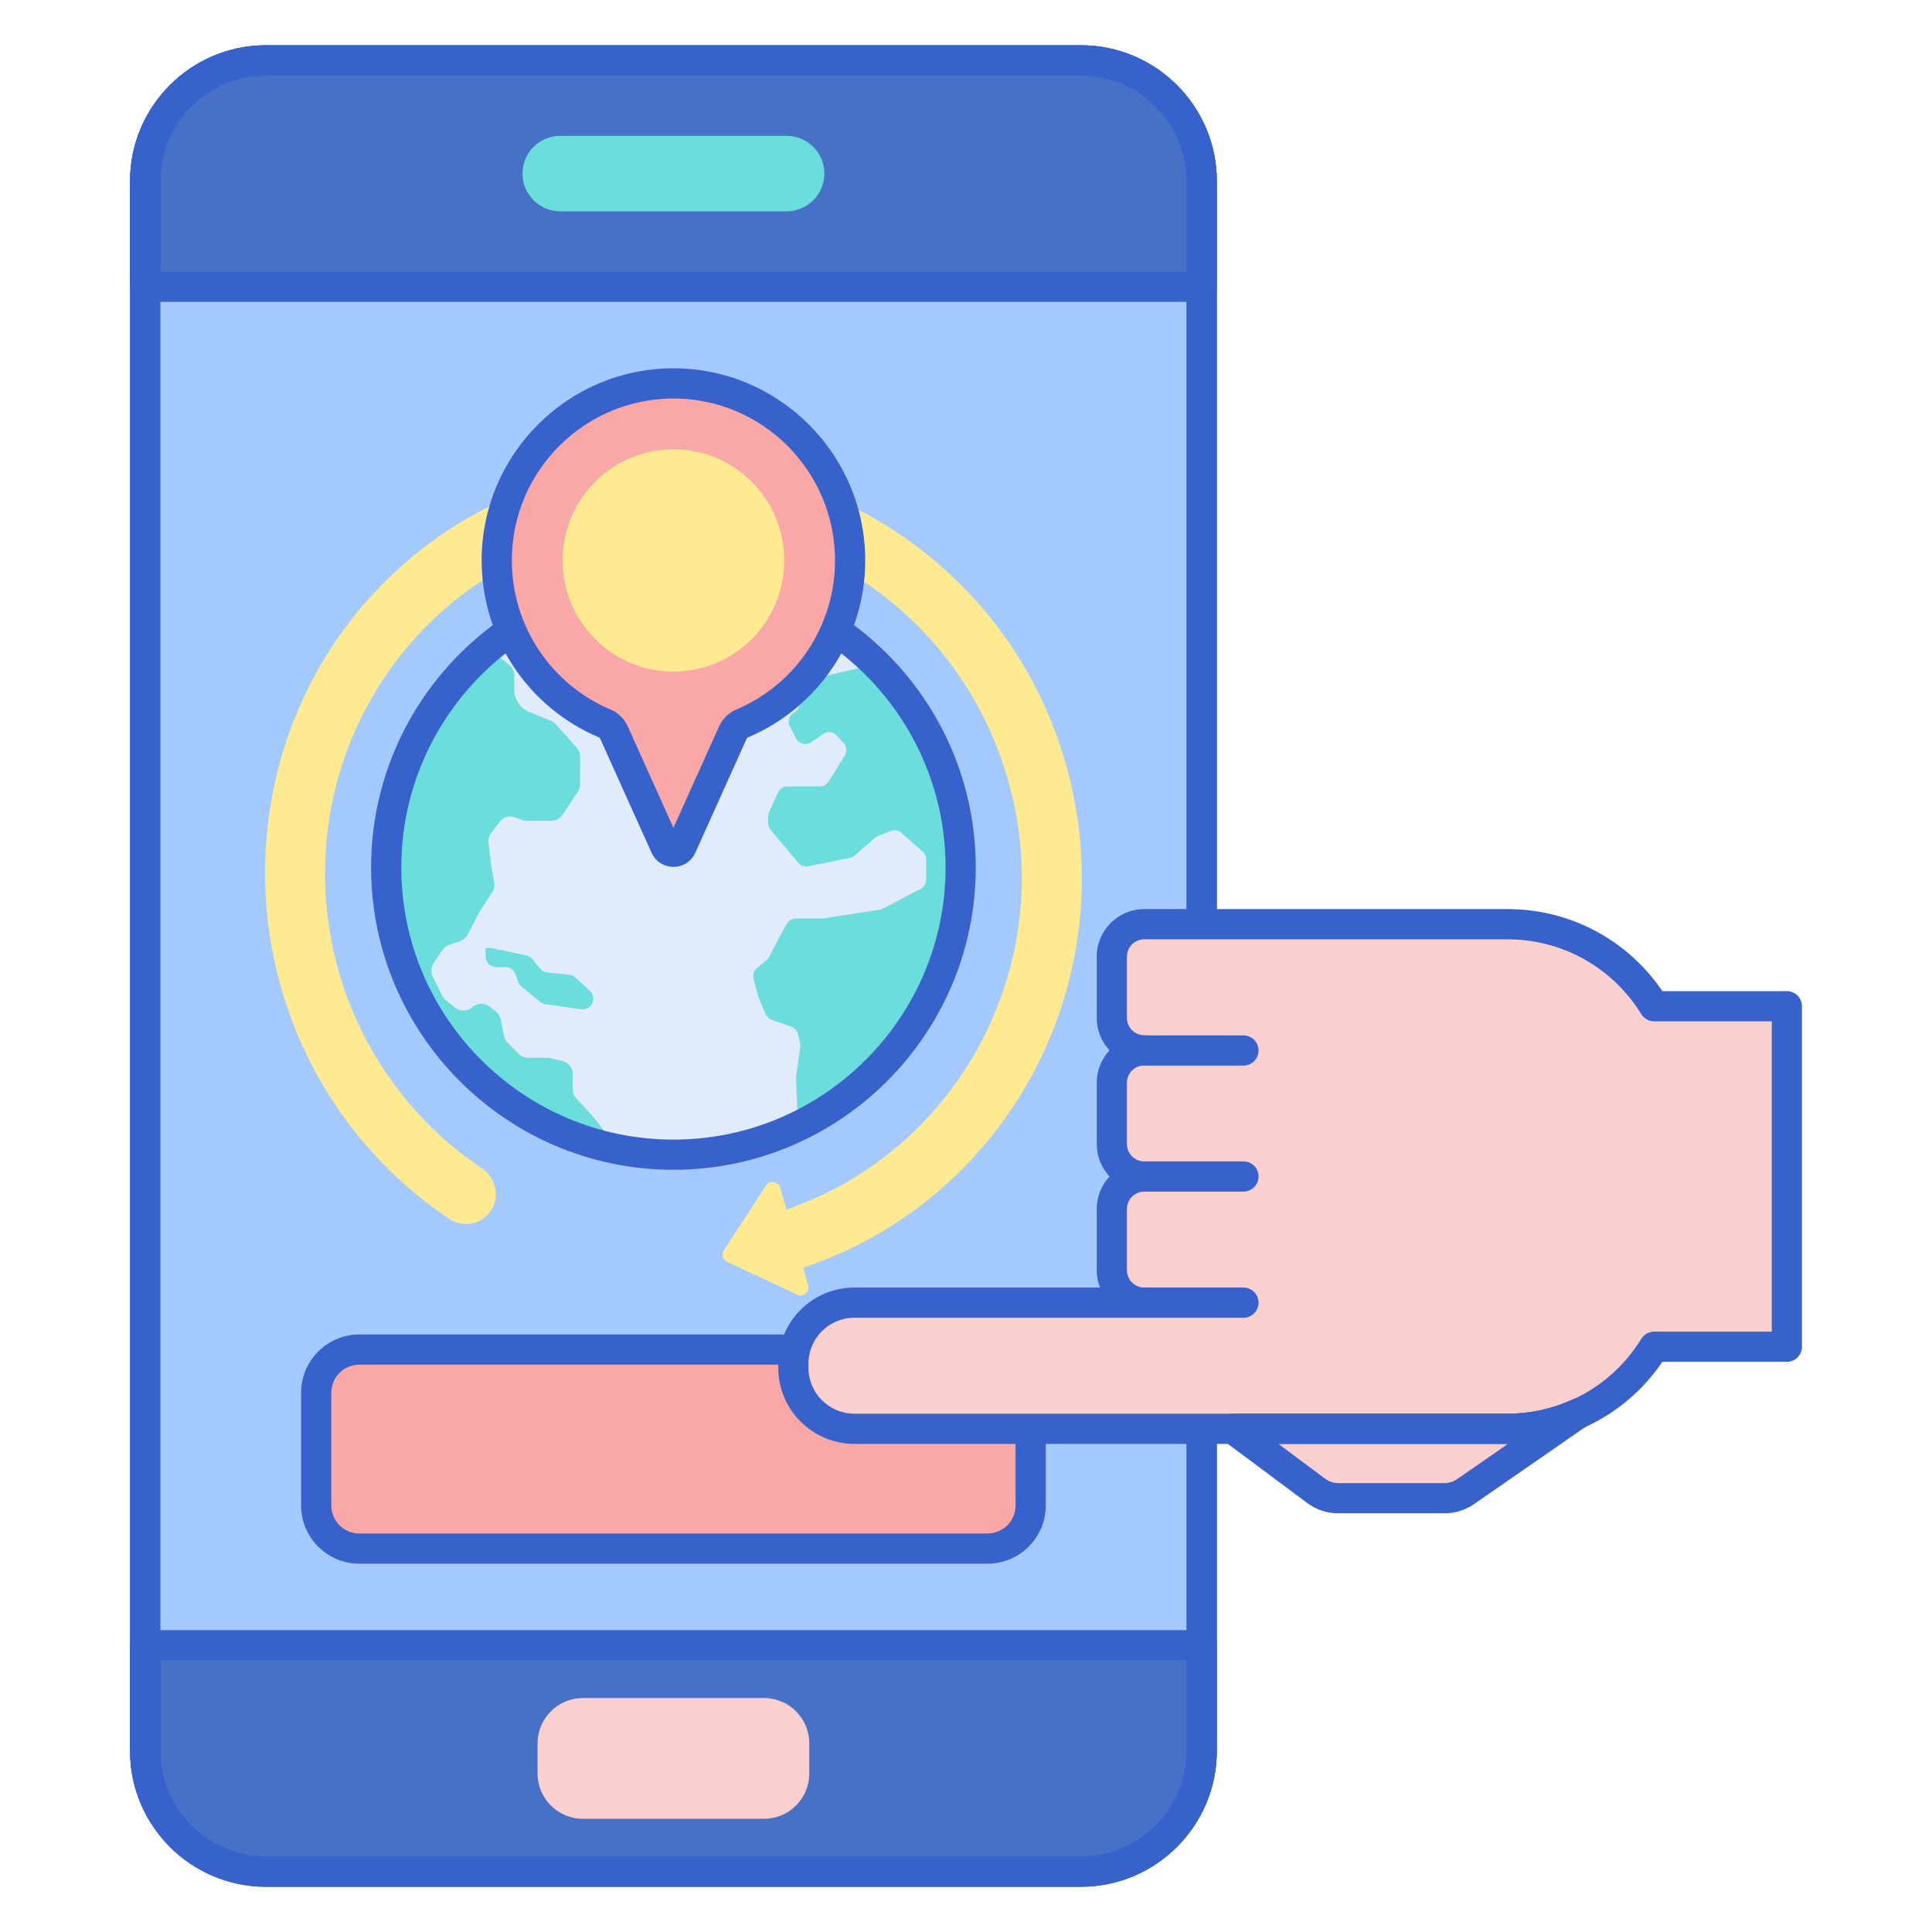 <svg id="Layer_1" enable-background="new 0 0 256 256" height="512" viewBox="0 0 256 256" width="512" xmlns="http://www.w3.org/2000/svg"><path d="m19.233 38h140v180h-140z" fill="#a4c9ff"/><path d="m19.233 24v14h140v-14c0-8.837-7.163-16-16-16h-108c-8.836 0-16 7.163-16 16z" fill="#4671c6"/><path d="m159.233 232v-14h-140v14c0 8.837 7.163 16 16 16h108c8.837 0 16-7.163 16-16z" fill="#4671c6"/><path d="m143.233 250h-108c-9.925 0-18-8.075-18-18v-208c0-9.925 8.075-18 18-18h108c9.925 0 18 8.075 18 18v208c0 9.925-8.075 18-18 18zm-108-240c-7.72 0-14 6.28-14 14v208c0 7.72 6.28 14 14 14h108c7.72 0 14-6.28 14-14v-208c0-7.72-6.28-14-14-14z" fill="#3762cc"/><path d="m101.233 241h-24c-3.314 0-6-2.686-6-6v-4c0-3.314 2.686-6 6-6h24c3.314 0 6 2.686 6 6v4c0 3.314-2.686 6-6 6z" fill="#f9cfcf"/><path d="m104.233 28h-30c-2.761 0-5-2.239-5-5 0-2.761 2.239-5 5-5h30c2.761 0 5 2.239 5 5 0 2.761-2.238 5-5 5z" fill="#6bdddd"/><path d="m159.233 40h-140c-1.104 0-2-.896-2-2v-14c0-9.925 8.075-18 18-18h108c9.925 0 18 8.075 18 18v14c0 1.104-.895 2-2 2zm-138-4h136v-12c0-7.72-6.28-14-14-14h-108c-7.72 0-14 6.28-14 14z" fill="#3762cc"/><path d="m143.233 250h-108c-9.925 0-18-8.075-18-18v-14c0-1.104.896-2 2-2h140c1.104 0 2 .896 2 2v14c0 9.925-8.075 18-18 18zm-122-30v12c0 7.72 6.28 14 14 14h108c7.72 0 14-6.28 14-14v-12z" fill="#3762cc"/><path d="m143.233 250h-108c-9.925 0-18-8.075-18-18v-208c0-9.925 8.075-18 18-18h108c9.925 0 18 8.075 18 18v208c0 9.925-8.075 18-18 18zm-108-240c-7.72 0-14 6.28-14 14v208c0 7.72 6.28 14 14 14h108c7.72 0 14-6.28 14-14v-208c0-7.72-6.28-14-14-14z" fill="#3762cc"/><circle cx="89.233" cy="114.944" fill="#e0ebfc" r="38.06"/><path d="m115.358 88.163-6.162 1.445c-.258.06-.492.195-.674.388l-1.606 1.701c-.091.096-.167.205-.226.323l-.909 1.818c-.124.249-.323.453-.568.585l-.002.001c-.648.349-.898 1.153-.561 1.808l.839 1.632c.37.719 1.285.955 1.956.503l1.666-1.121c.553-.372 1.295-.285 1.747.204l.933 1.011c.412.446.475 1.112.156 1.628l-2.156 3.482c-.246.398-.681.64-1.149.64h-4.322c-.531 0-1.013.311-1.231.795l-1.186 2.627c-.079.175-.12.364-.12.556v.882c0 .318.112.626.316.869l3.688 4.391c.318.378.816.553 1.301.456l5.523-1.109c.23-.046.445-.152.622-.306l2.694-2.348c.115-.1.246-.18.388-.237l1.706-.679c.472-.188 1.01-.095 1.391.24l2.844 2.499c.292.257.459.626.459 1.015v2.731c0 .504-.281.966-.728 1.199l-5.021 2.611c-.131.068-.272.114-.418.137l-7.409 1.14c-.068.01-.137.016-.205.016h-3.498c-.493 0-.946.268-1.184.7l-.923 1.679-1.421 2.733c-.083.159-.196.3-.334.415l-1.28 1.066c-.399.333-.573.862-.446 1.366.221.873.548 2.157.626 2.389.084.251.638 1.562.96 2.317.147.344.428.61.78.738l2.678.974c.434.158.757.526.857.977l.263 1.182c.035.156.041.316.02.474l-.546 4.042c-.011.08-.014.16-.011.24l.182 4.143c.044 1.01 1.137 1.605 2.021 1.114 11.697-6.494 19.614-18.971 19.614-33.299 0-10.258-4.059-19.567-10.658-26.411-.327-.344-.815-.48-1.276-.372z" fill="#6bdddd"/><path d="m80.778 152.059-.743-2.228-1.586-2.042-2.078-2.229c-.307-.329-.477-.762-.477-1.211v-2.014c0-.814-.553-1.524-1.343-1.723l-1.597-.402c-.142-.036-.287-.054-.433-.054h-2.533c-.471 0-.923-.187-1.256-.52l-1.472-1.472c-.252-.252-.422-.574-.489-.924l-.406-2.134c-.081-.425-.314-.805-.656-1.071l-.842-.654c-.675-.524-1.628-.493-2.268.074l-.001.001c-.645.572-1.608.599-2.283.062l-1.219-.968c-.204-.162-.369-.366-.485-.599l-1.267-2.543c-.284-.571-.241-1.25.114-1.78l1.158-1.73c.214-.319.525-.56.887-.687l1.476-.518c.425-.149.778-.455.987-.855l1.579-3.03 1.679-2.574c.246-.377.34-.834.262-1.278l-.354-2.016-.404-3.253c-.057-.456.066-.917.341-1.285l1.133-1.512c.481-.641 1.331-.881 2.076-.585l.819.325c.209.083.431.125.655.125h3.309c.594 0 1.148-.297 1.478-.791l2.029-3.043c.195-.292.298-.635.298-.985v-3.698c0-.438-.162-.861-.455-1.187l-2.779-3.094c-.18-.2-.403-.357-.652-.458l-2.86-1.163c-1.195-.486-1.976-1.648-1.976-2.938v-1.908c0-.549-.254-1.068-.688-1.404l-1.655-1.282c-.682-.528-1.649-.494-2.285.089-7.584 6.957-12.34 16.948-12.34 28.051-.002 18.113 12.652 33.27 29.602 37.115z" fill="#6bdddd"/><path d="m65.129 125.629 4.585.964c.317.067.602.239.81.488l1.052 1.266c.239.288.581.471.953.51l2.9.309c.303.032.587.16.813.364l1.895 1.718c.3.272.472.659.472 1.064v.001c0 .876-.777 1.548-1.643 1.422l-4.703-.684c-.257-.037-.499-.144-.701-.308l-2.465-2.009c-.209-.17-.365-.395-.452-.65l-.328-.96c-.199-.582-.745-.972-1.36-.972h-1.183c-.793 0-1.437-.643-1.437-1.437v-1.087h.792z" fill="#6bdddd"/><path d="m89.233 155.003c-22.089 0-40.06-17.971-40.06-40.06s17.971-40.06 40.06-40.06 40.06 17.971 40.06 40.06-17.971 40.06-40.06 40.06zm0-76.119c-19.884 0-36.06 16.176-36.06 36.06s16.176 36.06 36.06 36.06 36.06-16.176 36.06-36.06-16.176-36.06-36.06-36.06z" fill="#3762cc"/><path d="m106.092 171.649c-.151 0-.301-.034-.444-.101l-9.285-4.334c-.375-.175-.603-.528-.61-.944-.004-.212.054-.416.169-.592l5.576-8.595c.199-.307.501-.475.854-.475.055 0 .111.005.166.012.408.061.744.357.858.756l.838 2.922 2.052-.809c17.759-6.995 29.464-24.67 29.128-43.983-.08-4.537-.822-9.058-2.209-13.435-6.189-19.535-23.925-32.66-44.133-32.66-4.032 0-8.068.539-11.997 1.6-20.382 5.508-34.357 24.255-33.985 45.59.072 4.098.686 8.191 1.826 12.166 3.057 10.659 9.797 19.915 18.98 26.062 1.116.748 1.797 1.991 1.821 3.326.012.69-.157 1.377-.489 1.984-.529.968-1.446 1.674-2.514 1.937-.304.074-.618.112-.934.112-.795 0-1.565-.234-2.226-.676-10.773-7.204-18.68-18.056-22.264-30.558-1.336-4.659-2.056-9.456-2.139-14.258-.448-25.619 16.452-47.725 41.097-53.756 4.147-1.015 8.403-1.53 12.651-1.53 11.3 0 22.624 3.72 31.887 10.475 9.542 6.959 16.463 16.6 20.014 27.881 1.605 5.097 2.465 10.361 2.557 15.646.405 23.135-13.729 44.008-35.17 51.941l-1.744.645.662 2.306c.027.092.041.187.042.281.007.368-.168.694-.481.897-.167.109-.359.167-.554.167z" fill="#ffea92"/><path d="m130.857 205.197h-83.248c-3.154 0-5.71-2.557-5.71-5.71v-14.95c0-3.154 2.557-5.71 5.71-5.71h83.248c3.154 0 5.71 2.557 5.71 5.71v14.95c.001 3.153-2.556 5.71-5.71 5.71z" fill="#f9a7a7"/><path d="m130.857 207.196h-83.248c-4.251 0-7.71-3.459-7.71-7.71v-14.95c0-4.251 3.459-7.71 7.71-7.71h83.248c4.251 0 7.71 3.459 7.71 7.71v14.95c0 4.251-3.459 7.71-7.71 7.71zm-83.248-26.37c-2.046 0-3.71 1.664-3.71 3.71v14.95c0 2.046 1.664 3.71 3.71 3.71h83.248c2.046 0 3.71-1.664 3.71-3.71v-14.95c0-2.046-1.664-3.71-3.71-3.71z" fill="#3762cc"/><path d="m112.646 74.259c0-12.933-10.503-23.455-23.413-23.455s-23.413 10.522-23.413 23.455c0 9.707 5.918 18.051 14.328 21.612.54.229.969.661 1.21 1.196l6.795 15.096c.419.931 1.742.931 2.161 0l6.795-15.096c.241-.535.669-.967 1.21-1.196 8.409-3.561 14.327-11.906 14.327-21.612z" fill="#f9a7a7"/><ellipse cx="89.233" cy="74.259" fill="#ffea92" rx="14.688" ry="14.73"/><path d="m89.233 114.861c-1.27 0-2.383-.72-2.904-1.877l-6.795-15.096c-.037-.083-.097-.146-.165-.176-9.445-4-15.549-13.206-15.549-23.454 0-14.036 11.4-25.455 25.413-25.455s25.413 11.419 25.413 25.455c0 10.248-6.104 19.454-15.548 23.454-.069.029-.129.093-.167.177l-6.794 15.095c-.521 1.158-1.634 1.877-2.904 1.877zm0-62.057c-11.808 0-21.413 9.625-21.413 21.455 0 8.638 5.146 16.398 13.108 19.771.999.423 1.8 1.21 2.253 2.216l6.052 13.445 6.051-13.444c.455-1.008 1.256-1.795 2.256-2.218 7.961-3.371 13.106-11.132 13.106-19.77 0-11.83-9.605-21.455-21.413-21.455z" fill="#3762cc"/><path d="m236.767 133.332h-17.581c-4.028-6.522-11.239-10.87-19.467-10.87h-19.996-28.099c-2.374 0-4.299 1.925-4.299 4.299v8.117c0 2.374 1.925 4.299 4.299 4.299-2.374 0-4.299 1.925-4.299 4.299v8.117c0 2.374 1.925 4.299 4.299 4.299-2.374 0-4.299 1.925-4.299 4.299v8.117c0 2.374 1.925 4.299 4.299 4.299h-38.415c-4.465 0-8.084 3.619-8.084 8.084v.547c0 4.465 3.619 8.084 8.084 8.084h43.65 35.632 7.228c8.229 0 15.44-4.348 19.468-10.87h17.581z" fill="#f9cfcf"/><path d="m199.718 189.322h-7.228-29.131l11.035 8.22c.855.637 1.877.979 2.924.979h14.098c.99 0 1.957-.305 2.783-.877l14.98-10.378c-2.883 1.314-6.084 2.056-9.461 2.056z" fill="#f9cfcf"/><g fill="#3762cc"><path d="m199.719 191.322h-86.51c-5.561 0-10.085-4.523-10.085-10.084v-.547c0-5.561 4.524-10.085 10.085-10.085h32.55c-.28-.713-.435-1.488-.435-2.299v-8.117c0-1.66.646-3.173 1.699-4.299-1.054-1.126-1.699-2.639-1.699-4.299v-8.117c0-1.66.646-3.173 1.699-4.299-1.054-1.127-1.699-2.64-1.699-4.3v-8.117c0-3.474 2.825-6.299 6.299-6.299h48.096c8.307 0 15.908 4.043 20.553 10.871h16.495c1.104 0 2 .896 2 2v45.119c0 1.104-.896 2-2 2h-16.495c-4.645 6.829-12.247 10.872-20.553 10.872zm-86.51-16.716c-3.355 0-6.085 2.729-6.085 6.085v.547c0 3.354 2.729 6.084 6.085 6.084h86.51c7.288 0 13.929-3.709 17.765-9.922.364-.59 1.009-.949 1.702-.949h15.581v-41.119h-15.581c-.693 0-1.338-.359-1.702-.949-3.836-6.213-10.477-9.922-17.765-9.922h-48.096c-1.268 0-2.299 1.031-2.299 2.299v8.117c0 1.269 1.031 2.3 2.299 2.3 1.104 0 2 .896 2 2s-.896 2-2 2c-1.268 0-2.299 1.031-2.299 2.299v8.117c0 1.268 1.031 2.299 2.299 2.299 1.104 0 2 .896 2 2s-.896 2-2 2c-1.268 0-2.299 1.031-2.299 2.299v8.117c0 1.268 1.031 2.299 2.299 2.299 1.104 0 2 .896 2 2s-.896 2-2 2h-38.414z"/><path d="m191.417 200.521h-14.099c-1.487 0-2.911-.476-4.119-1.374l-11.034-8.221c-.691-.515-.976-1.415-.704-2.232.271-.818 1.036-1.371 1.898-1.371h36.359c2.996 0 5.899-.631 8.632-1.877.94-.429 2.056-.069 2.568.832.512.9.251 2.043-.601 2.632l-14.979 10.378c-1.163.806-2.52 1.233-3.921 1.233zm-22.025-9.199 6.196 4.616c.512.381 1.11.582 1.73.582h14.099c.584 0 1.152-.18 1.645-.521l6.751-4.677c-.031 0-.063 0-.094 0z"/><path d="m164.763 174.606h-13.14c-1.104 0-2-.896-2-2s.896-2 2-2h13.14c1.104 0 2 .896 2 2s-.896 2-2 2z"/><path d="m164.763 157.892h-13.14c-1.104 0-2-.896-2-2s.896-2 2-2h13.14c1.104 0 2 .896 2 2s-.896 2-2 2z"/><path d="m164.763 141.195h-13.14c-1.104 0-2-.896-2-2s.896-2 2-2h13.14c1.104 0 2 .896 2 2s-.896 2-2 2z"/></g></svg>